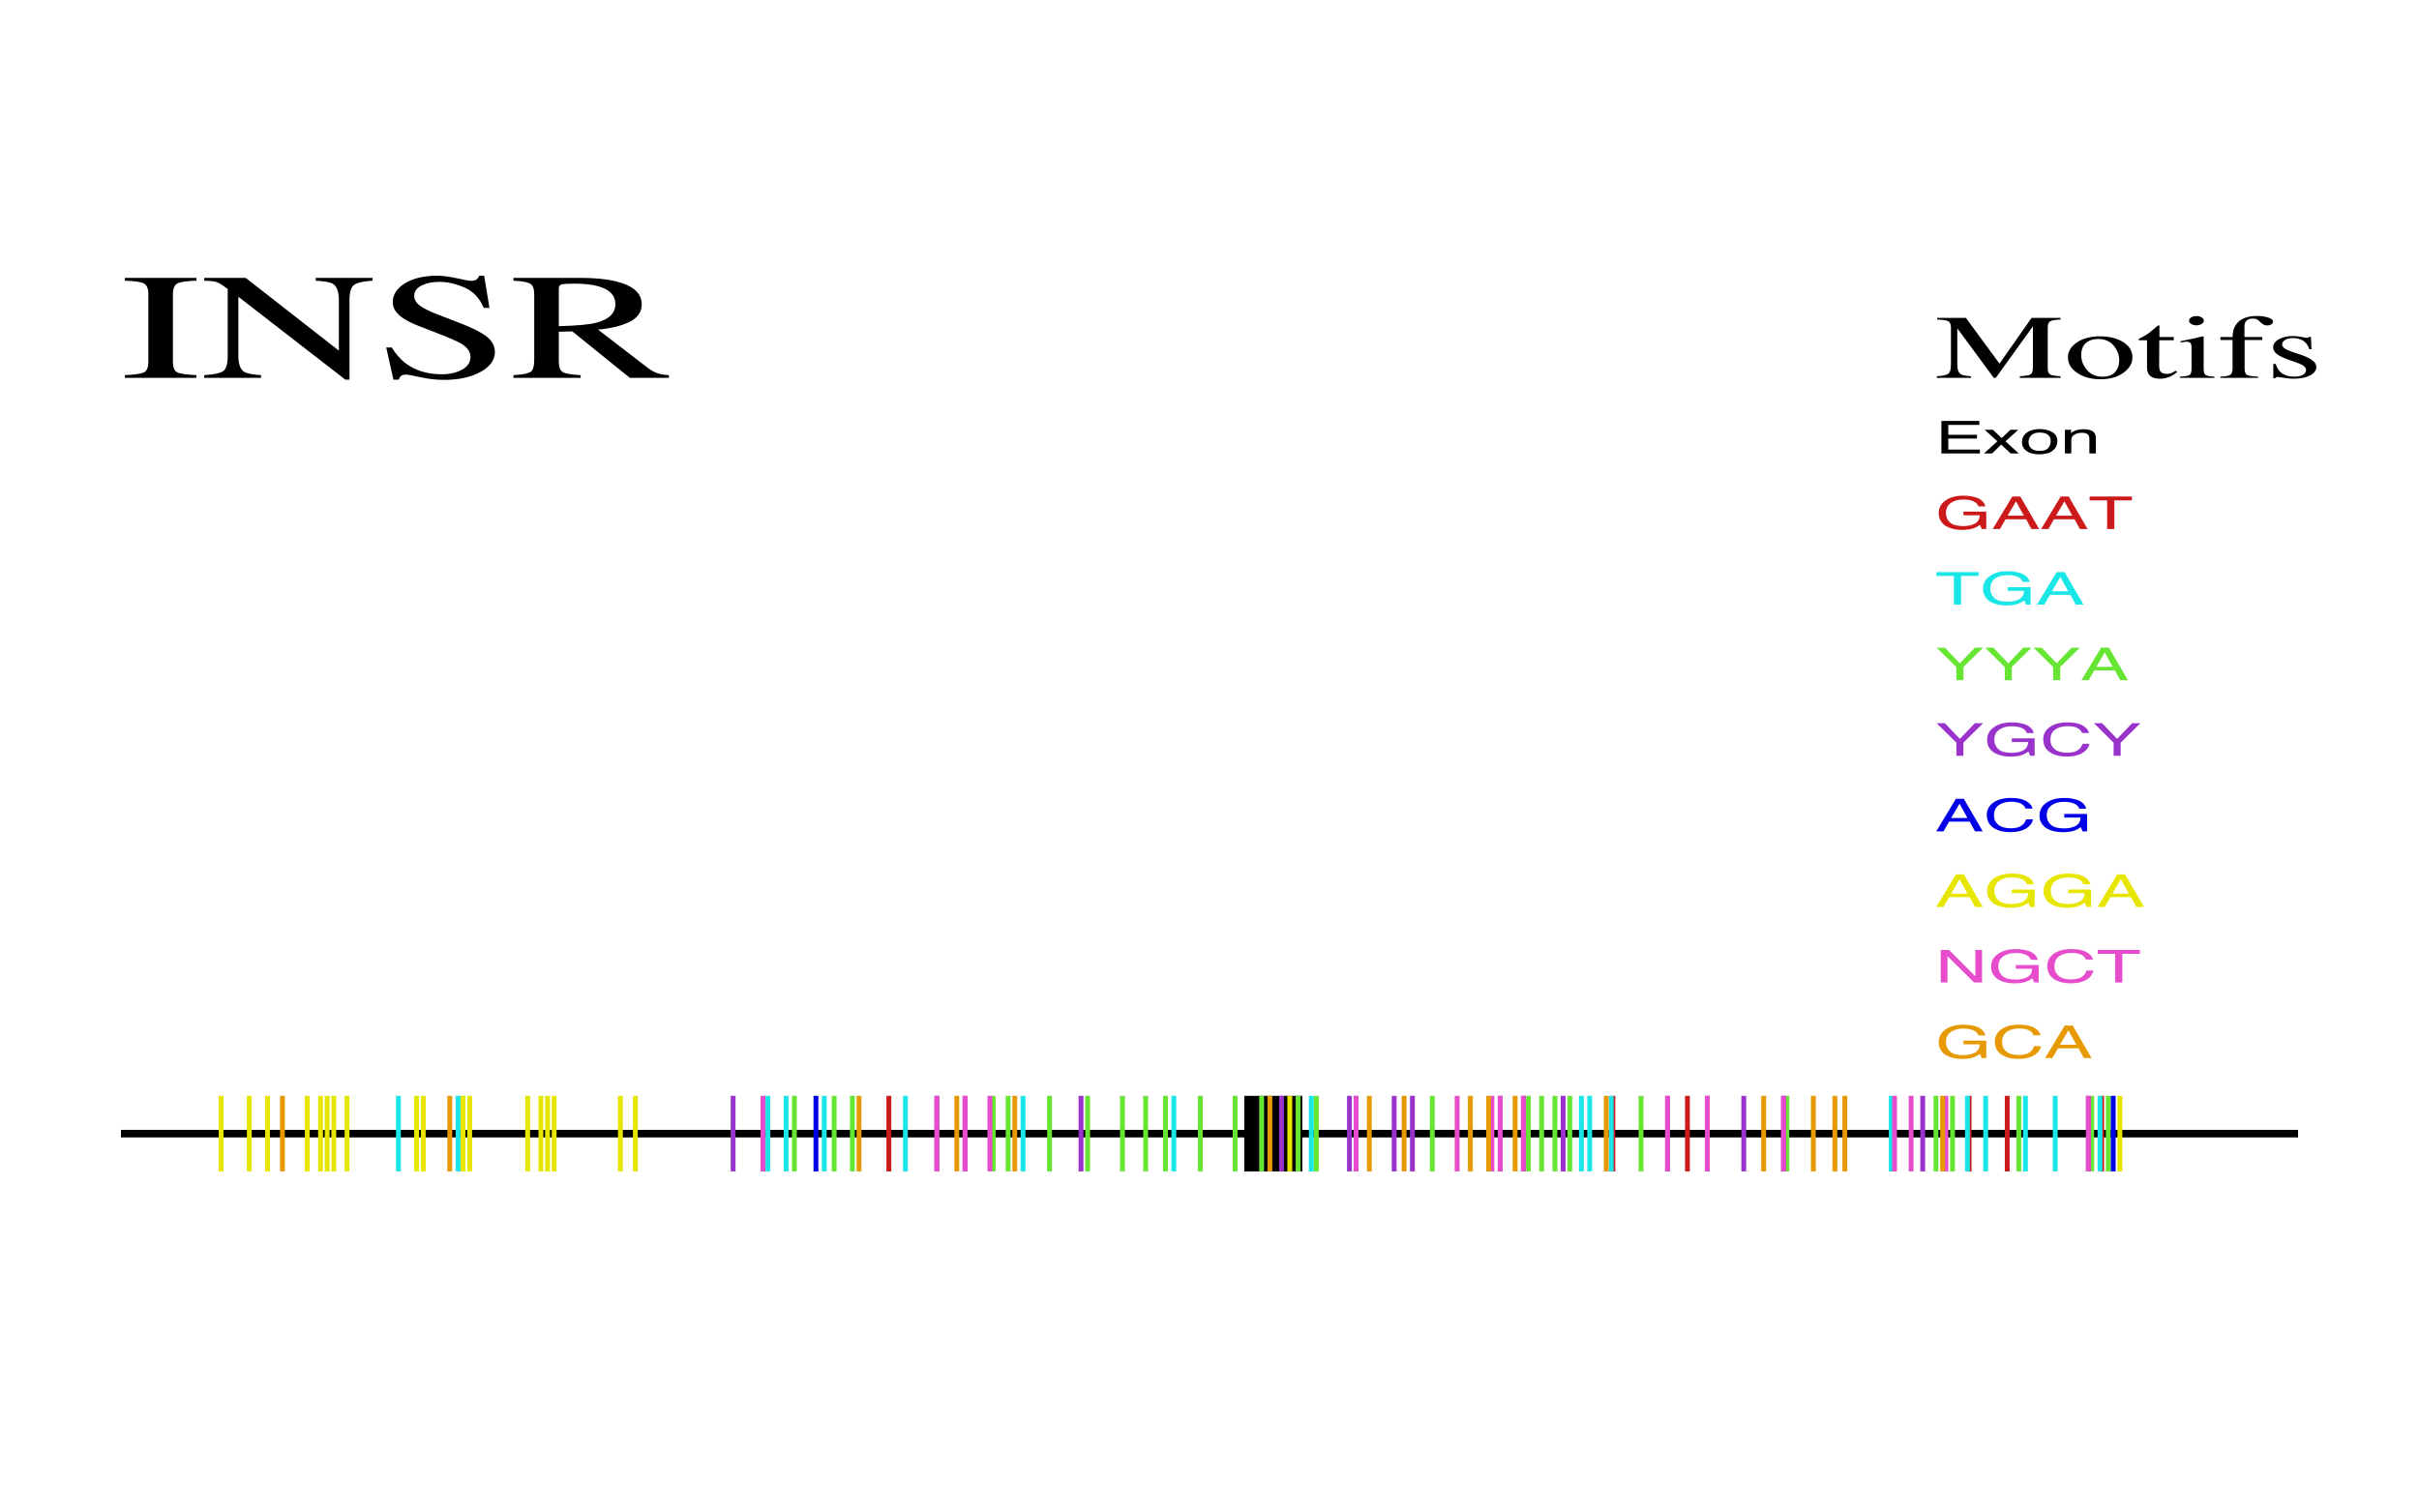 <?xml version="1.0" encoding="UTF-8"?>
<svg xmlns="http://www.w3.org/2000/svg" xmlns:xlink="http://www.w3.org/1999/xlink" width="800pt" height="500pt" viewBox="0 0 800 500" version="1.1">
<defs>
<g>
<symbol overflow="visible" id="glyph0-0">
<path style="stroke:none;" d=""/>
</symbol>
<symbol overflow="visible" id="glyph0-1">
<path style="stroke:none;" d="M 1.289 -0.902 C 4.543 -1.051 6.652 -1.355 7.617 -1.82 C 8.582 -2.281 9.062 -3.484 9.062 -5.422 L 9.062 -27.66 C 9.062 -29.5 8.582 -30.684 7.617 -31.215 C 6.652 -31.742 4.543 -32.055 1.289 -32.152 L 1.289 -33.082 L 24.961 -33.082 L 24.961 -32.152 C 21.707 -32.055 19.598 -31.742 18.633 -31.215 C 17.668 -30.684 17.188 -29.5 17.188 -27.66 L 17.188 -5.422 C 17.188 -3.484 17.668 -2.281 18.633 -1.82 C 19.598 -1.355 21.707 -1.051 24.961 -0.902 L 24.961 0 L 1.289 0 Z M 1.289 -0.902 "/>
</symbol>
<symbol overflow="visible" id="glyph0-2">
<path style="stroke:none;" d="M 0.898 -0.902 C 4.207 -1.113 6.328 -1.582 7.266 -2.309 C 8.203 -3.031 8.672 -4.711 8.672 -7.348 L 8.672 -29.395 L 7.578 -30.199 C 6.406 -31.062 5.41 -31.598 4.59 -31.801 C 3.77 -32.004 2.539 -32.121 0.898 -32.152 L 0.898 -33.082 L 14.609 -33.082 L 45.43 -9.008 L 45.43 -25.734 C 45.43 -28.484 44.777 -30.273 43.477 -31.102 C 42.617 -31.641 40.715 -31.992 37.773 -32.152 L 37.773 -33.082 L 56.562 -33.082 L 56.562 -32.152 C 53.516 -31.957 51.484 -31.492 50.469 -30.762 C 49.453 -30.031 48.945 -28.352 48.945 -25.734 L 48.945 0.586 L 47.578 0.586 L 12.188 -26.832 L 12.188 -7.348 C 12.188 -4.613 12.824 -2.832 14.102 -2 C 14.934 -1.465 16.797 -1.098 19.688 -0.902 L 19.688 0 L 0.898 0 Z M 0.898 -0.902 "/>
</symbol>
<symbol overflow="visible" id="glyph0-3">
<path style="stroke:none;" d="M 5.156 -10.059 C 6.512 -7.812 8.098 -6.023 9.922 -4.688 C 13.098 -2.359 17.043 -1.195 21.758 -1.195 C 24.309 -1.195 26.516 -1.699 28.379 -2.711 C 30.242 -3.719 31.172 -5.125 31.172 -6.934 C 31.172 -8.562 30.234 -9.977 28.359 -11.18 C 27.137 -11.945 24.559 -13.094 20.625 -14.625 L 13.789 -17.285 C 11.73 -18.098 10.09 -18.922 8.867 -19.75 C 6.602 -21.328 5.469 -23.07 5.469 -24.977 C 5.469 -27.5 6.809 -29.598 9.492 -31.273 C 12.176 -32.949 15.73 -33.789 20.156 -33.789 C 21.98 -33.789 24.172 -33.508 26.738 -32.945 C 29.305 -32.383 30.77 -32.105 31.133 -32.105 C 32.121 -32.105 32.805 -32.25 33.184 -32.543 C 33.562 -32.836 33.855 -33.25 34.062 -33.789 L 35.703 -33.789 L 37.461 -23.145 L 35.547 -23.145 C 34.246 -26.352 32.156 -28.59 29.277 -29.859 C 26.398 -31.129 23.555 -31.762 20.742 -31.762 C 18.555 -31.762 16.648 -31.359 15.02 -30.555 C 13.391 -29.75 12.578 -28.629 12.578 -27.195 C 12.578 -25.91 13.203 -24.812 14.453 -23.902 C 15.703 -22.973 17.645 -22.004 20.273 -20.996 L 27.305 -18.285 C 31.707 -16.594 34.805 -15.039 36.602 -13.625 C 38.371 -12.191 39.258 -10.5 39.258 -8.547 C 39.258 -5.926 37.676 -3.734 34.512 -1.977 C 31.348 -0.219 27.305 0.66 22.383 0.66 C 19.91 0.66 17.324 0.367 14.629 -0.219 C 11.934 -0.805 10.391 -1.098 10 -1.098 C 9.062 -1.098 8.43 -0.918 8.105 -0.562 C 7.781 -0.203 7.566 0.18 7.461 0.586 L 5.703 0.586 L 3.32 -10.059 Z M 5.156 -10.059 "/>
</symbol>
<symbol overflow="visible" id="glyph0-4">
<path style="stroke:none;" d="M 15.898 -17.113 C 21.652 -17.242 25.77 -17.617 28.242 -18.238 C 32.488 -19.328 34.609 -21.379 34.609 -24.391 C 34.609 -27.289 32.707 -29.266 28.906 -30.32 C 26.875 -30.891 24.18 -31.176 20.82 -31.176 C 18.555 -31.176 17.168 -31.074 16.66 -30.871 C 16.152 -30.668 15.898 -30.191 15.898 -29.445 Z M 0.898 -0.902 C 3.973 -1.082 5.887 -1.457 6.641 -2.027 C 7.395 -2.598 7.773 -3.922 7.773 -6.008 L 7.773 -27.66 C 7.773 -29.418 7.352 -30.57 6.504 -31.117 C 5.656 -31.66 3.789 -32.008 0.898 -32.152 L 0.898 -33.082 L 23.047 -33.082 C 27.656 -33.082 31.496 -32.715 34.57 -31.984 C 40.402 -30.602 43.32 -28.051 43.32 -24.34 C 43.32 -21.852 42.023 -19.938 39.434 -18.602 C 36.844 -17.27 33.32 -16.391 28.867 -15.969 L 45.352 -3.297 C 46.367 -2.516 47.383 -1.945 48.398 -1.586 C 49.414 -1.227 50.715 -1 52.305 -0.902 L 52.305 0 L 39.414 0 L 20.352 -15.383 L 15.898 -15.258 L 15.898 -5.422 C 15.898 -3.566 16.348 -2.387 17.246 -1.891 C 18.145 -1.395 20.105 -1.066 23.125 -0.902 L 23.125 0 L 0.898 0 Z M 0.898 -0.902 "/>
</symbol>
<symbol overflow="visible" id="glyph1-0">
<path style="stroke:none;" d=""/>
</symbol>
<symbol overflow="visible" id="glyph1-1">
<path style="stroke:none;" d="M 0.539 -0.543 C 2.523 -0.668 3.797 -0.949 4.359 -1.383 C 4.922 -1.82 5.203 -2.828 5.203 -4.41 L 5.203 -16.598 C 5.203 -17.68 4.93 -18.387 4.383 -18.715 C 3.836 -19.039 2.594 -19.234 0.656 -19.293 L 0.656 -19.848 L 10.148 -19.848 L 21.258 -4.719 L 31.875 -19.848 L 41.438 -19.848 L 41.438 -19.293 C 39.656 -19.215 38.508 -19.012 37.992 -18.684 C 37.477 -18.355 37.219 -17.66 37.219 -16.598 L 37.219 -3.25 C 37.219 -2.156 37.477 -1.457 37.992 -1.148 C 38.508 -0.844 39.656 -0.641 41.438 -0.543 L 41.438 0 L 27.984 0 L 27.984 -0.543 C 29.922 -0.641 31.129 -0.855 31.605 -1.195 C 32.082 -1.531 32.32 -2.336 32.32 -3.602 L 32.32 -17.078 L 20.039 0 L 19.383 0 L 7.312 -16.375 L 7.312 -4.41 C 7.312 -2.77 7.695 -1.699 8.461 -1.203 C 8.961 -0.879 10.078 -0.66 11.812 -0.543 L 11.812 0 L 0.539 0 Z M 0.539 -0.543 "/>
</symbol>
<symbol overflow="visible" id="glyph1-2">
<path style="stroke:none;" d="M 1.219 -6.797 C 1.219 -8.742 2.207 -10.383 4.184 -11.727 C 6.16 -13.07 8.703 -13.742 11.812 -13.742 C 14.906 -13.742 17.469 -13.105 19.5 -11.836 C 21.531 -10.566 22.547 -8.875 22.547 -6.766 C 22.547 -4.824 21.562 -3.133 19.594 -1.699 C 17.625 -0.266 15.078 0.453 11.953 0.453 C 8.953 0.453 6.414 -0.234 4.336 -1.609 C 2.258 -2.988 1.219 -4.719 1.219 -6.797 Z M 11.156 -12.859 C 9.922 -12.859 8.852 -12.609 7.945 -12.102 C 6.383 -11.211 5.602 -9.68 5.602 -7.5 C 5.602 -5.762 6.23 -4.141 7.488 -2.637 C 8.746 -1.133 10.492 -0.383 12.727 -0.383 C 14.477 -0.383 15.824 -0.883 16.77 -1.891 C 17.715 -2.895 18.188 -4.215 18.188 -5.844 C 18.188 -7.535 17.586 -9.125 16.383 -10.621 C 15.18 -12.113 13.438 -12.859 11.156 -12.859 Z M 11.156 -12.859 "/>
</symbol>
<symbol overflow="visible" id="glyph1-3">
<path style="stroke:none;" d="M 12.211 -13.508 L 12.211 -12.453 L 7.43 -12.453 L 7.383 -4.016 C 7.383 -3.273 7.484 -2.711 7.688 -2.328 C 8.062 -1.656 8.797 -1.32 9.891 -1.32 C 10.453 -1.32 10.941 -1.402 11.355 -1.566 C 11.77 -1.734 12.242 -1.996 12.773 -2.359 L 13.383 -2.035 L 12.867 -1.598 C 12.055 -0.914 11.195 -0.43 10.289 -0.148 C 9.383 0.137 8.508 0.277 7.664 0.277 C 5.82 0.277 4.57 -0.234 3.914 -1.258 C 3.555 -1.816 3.375 -2.586 3.375 -3.574 L 3.375 -12.453 L 0.82 -12.453 C 0.742 -12.48 0.684 -12.508 0.645 -12.539 C 0.605 -12.57 0.586 -12.609 0.586 -12.656 C 0.586 -12.754 0.621 -12.828 0.691 -12.883 C 0.762 -12.938 0.984 -13.062 1.359 -13.258 C 2.438 -13.812 3.215 -14.266 3.691 -14.613 C 4.168 -14.961 5.289 -15.875 7.055 -17.359 C 7.258 -17.359 7.379 -17.348 7.418 -17.328 C 7.457 -17.309 7.477 -17.234 7.477 -17.109 L 7.477 -13.508 Z M 12.211 -13.508 "/>
</symbol>
<symbol overflow="visible" id="glyph1-4">
<path style="stroke:none;" d="M 3.938 -18.91 C 3.938 -19.332 4.172 -19.691 4.641 -19.996 C 5.109 -20.297 5.688 -20.449 6.375 -20.449 C 7.047 -20.449 7.621 -20.301 8.098 -20.004 C 8.574 -19.703 8.812 -19.34 8.812 -18.91 C 8.812 -18.492 8.574 -18.133 8.098 -17.836 C 7.621 -17.539 7.047 -17.387 6.375 -17.387 C 5.688 -17.387 5.109 -17.535 4.641 -17.836 C 4.172 -18.133 3.938 -18.492 3.938 -18.91 Z M 0.938 -0.41 C 2.609 -0.508 3.664 -0.688 4.102 -0.945 C 4.539 -1.203 4.758 -1.906 4.758 -3.047 L 4.758 -10.035 C 4.758 -10.668 4.688 -11.109 4.547 -11.352 C 4.312 -11.754 3.82 -11.953 3.07 -11.953 C 2.898 -11.953 2.73 -11.945 2.566 -11.922 C 2.402 -11.902 1.93 -11.828 1.148 -11.688 L 1.148 -12.145 L 2.156 -12.348 C 4.891 -12.906 6.797 -13.324 7.875 -13.609 C 8.312 -13.727 8.594 -13.785 8.719 -13.785 C 8.75 -13.715 8.766 -13.641 8.766 -13.562 L 8.766 -3.047 C 8.766 -1.934 8.98 -1.234 9.41 -0.953 C 9.84 -0.668 10.812 -0.488 12.328 -0.41 L 12.328 0 L 0.938 0 Z M 0.938 -0.41 "/>
</symbol>
<symbol overflow="visible" id="glyph1-5">
<path style="stroke:none;" d="M 0.938 -0.41 C 2.594 -0.461 3.684 -0.652 4.207 -0.988 C 4.73 -1.324 4.992 -2.035 4.992 -3.121 L 4.992 -12.523 L 0.984 -12.523 L 0.984 -13.508 L 4.992 -13.508 C 4.992 -15.051 5.328 -16.352 6 -17.418 C 7.281 -19.457 9.633 -20.477 13.055 -20.477 C 14.43 -20.477 15.66 -20.309 16.746 -19.965 C 17.832 -19.625 18.375 -19.164 18.375 -18.59 C 18.375 -18.266 18.188 -17.977 17.812 -17.727 C 17.438 -17.473 16.984 -17.344 16.453 -17.344 C 16 -17.344 15.609 -17.43 15.281 -17.602 C 14.953 -17.773 14.562 -18.07 14.109 -18.5 L 13.711 -18.883 C 13.492 -19.086 13.234 -19.262 12.938 -19.402 C 12.641 -19.543 12.227 -19.613 11.695 -19.613 C 10.508 -19.613 9.703 -19.25 9.281 -18.516 C 9.047 -18.125 8.93 -17.613 8.93 -16.977 L 8.93 -13.508 L 14.812 -13.508 L 14.812 -12.523 L 8.977 -12.523 L 8.977 -3.121 C 8.977 -2.016 9.215 -1.312 9.691 -1.004 C 10.168 -0.695 11.414 -0.5 13.43 -0.41 L 13.43 0 L 0.938 0 Z M 0.938 -0.41 "/>
</symbol>
<symbol overflow="visible" id="glyph1-6">
<path style="stroke:none;" d="M 2.484 -4.613 L 3.258 -4.613 C 3.617 -3.5 4.102 -2.648 4.711 -2.051 C 5.805 -0.957 7.406 -0.41 9.516 -0.41 C 10.688 -0.41 11.613 -0.613 12.293 -1.02 C 12.973 -1.422 13.312 -1.949 13.312 -2.594 C 13.312 -3.004 13.117 -3.398 12.727 -3.781 C 12.336 -4.16 11.648 -4.531 10.664 -4.891 L 8.039 -5.828 C 6.117 -6.473 4.703 -7.125 3.797 -7.777 C 2.891 -8.434 2.438 -9.203 2.438 -10.094 C 2.438 -11.188 3.062 -12.086 4.312 -12.789 C 5.562 -13.492 7.133 -13.844 9.023 -13.844 C 9.852 -13.844 10.762 -13.746 11.754 -13.551 C 12.746 -13.355 13.305 -13.258 13.43 -13.258 C 13.711 -13.258 13.914 -13.281 14.039 -13.328 C 14.164 -13.379 14.273 -13.457 14.367 -13.562 L 14.93 -13.562 L 15.094 -9.477 L 14.367 -9.477 C 14.055 -10.426 13.633 -11.164 13.102 -11.688 C 12.133 -12.664 10.734 -13.156 8.906 -13.156 C 7.812 -13.156 6.953 -12.945 6.328 -12.523 C 5.703 -12.105 5.391 -11.609 5.391 -11.047 C 5.391 -10.148 6.469 -9.344 8.625 -8.641 L 11.719 -7.602 C 15.047 -6.469 16.711 -5.152 16.711 -3.648 C 16.711 -2.496 16.02 -1.555 14.637 -0.82 C 13.254 -0.086 11.445 0.277 9.211 0.277 C 8.273 0.277 7.211 0.18 6.023 -0.016 C 4.836 -0.211 4.133 -0.309 3.914 -0.309 C 3.727 -0.309 3.562 -0.266 3.422 -0.184 C 3.281 -0.102 3.172 0 3.094 0.117 L 2.484 0.117 Z M 2.484 -4.613 "/>
</symbol>
<symbol overflow="visible" id="glyph2-0">
<path style="stroke:none;" d=""/>
</symbol>
<symbol overflow="visible" id="glyph2-1">
<path style="stroke:none;" d="M 2.051 -10.758 L 14.602 -10.758 L 14.602 -9.441 L 4.324 -9.441 L 4.324 -6.176 L 13.828 -6.176 L 13.828 -4.93 L 4.324 -4.93 L 4.324 -1.281 L 14.777 -1.281 L 14.777 0 L 2.051 0 Z M 2.051 -10.758 "/>
</symbol>
<symbol overflow="visible" id="glyph2-2">
<path style="stroke:none;" d="M 0.352 -7.844 L 3.082 -7.844 L 5.965 -5.082 L 8.883 -7.844 L 11.449 -7.809 L 7.219 -4.02 L 11.637 0 L 8.941 0 L 5.824 -2.945 L 2.801 0 L 0.129 0 L 4.547 -4.02 Z M 0.352 -7.844 "/>
</symbol>
<symbol overflow="visible" id="glyph2-3">
<path style="stroke:none;" d="M 6.527 -0.852 C 7.926 -0.852 8.883 -1.18 9.406 -1.844 C 9.926 -2.504 10.184 -3.238 10.184 -4.051 C 10.184 -4.781 9.996 -5.379 9.621 -5.836 C 9.027 -6.559 8.004 -6.922 6.551 -6.922 C 5.262 -6.922 4.324 -6.613 3.738 -6 C 3.152 -5.383 2.859 -4.641 2.859 -3.773 C 2.859 -2.938 3.152 -2.242 3.738 -1.684 C 4.324 -1.129 5.254 -0.852 6.527 -0.852 Z M 6.609 -8.07 C 8.227 -8.07 9.594 -7.734 10.711 -7.062 C 11.828 -6.387 12.387 -5.395 12.387 -4.086 C 12.387 -2.82 11.895 -1.777 10.91 -0.953 C 9.926 -0.129 8.398 0.285 6.328 0.285 C 4.602 0.285 3.23 -0.078 2.215 -0.809 C 1.199 -1.539 0.691 -2.52 0.691 -3.75 C 0.691 -5.07 1.227 -6.117 2.297 -6.898 C 3.367 -7.68 4.805 -8.07 6.609 -8.07 Z M 6.609 -8.07 "/>
</symbol>
<symbol overflow="visible" id="glyph2-4">
<path style="stroke:none;" d="M 1.547 -7.844 L 3.551 -7.844 L 3.551 -6.73 C 4.145 -7.191 4.773 -7.52 5.438 -7.719 C 6.102 -7.918 6.84 -8.02 7.652 -8.02 C 9.434 -8.02 10.637 -7.633 11.262 -6.855 C 11.605 -6.43 11.777 -5.824 11.777 -5.031 L 11.777 0 L 9.633 0 L 9.633 -4.945 C 9.633 -5.422 9.52 -5.809 9.293 -6.102 C 8.918 -6.59 8.238 -6.832 7.254 -6.832 C 6.754 -6.832 6.344 -6.801 6.023 -6.738 C 5.445 -6.633 4.938 -6.414 4.5 -6.094 C 4.148 -5.836 3.922 -5.566 3.812 -5.293 C 3.707 -5.016 3.656 -4.621 3.656 -4.109 L 3.656 0 L 1.547 0 Z M 1.547 -7.844 "/>
</symbol>
<symbol overflow="visible" id="glyph2-5">
<path style="stroke:none;" d="M 9.27 -11.039 C 10.887 -11.039 12.285 -10.844 13.465 -10.453 C 15.176 -9.891 16.223 -8.906 16.605 -7.5 L 14.297 -7.5 C 14.016 -8.285 13.434 -8.859 12.551 -9.219 C 11.668 -9.578 10.555 -9.758 9.211 -9.758 C 7.617 -9.758 6.273 -9.383 5.188 -8.637 C 4.098 -7.891 3.551 -6.773 3.551 -5.297 C 3.551 -4.016 4 -2.977 4.898 -2.172 C 5.797 -1.367 7.262 -0.969 9.293 -0.969 C 10.848 -0.969 12.133 -1.25 13.156 -1.812 C 14.176 -2.375 14.695 -3.289 14.719 -4.547 L 9.328 -4.547 L 9.328 -5.758 L 16.887 -5.758 L 16.887 0 L 15.387 0 L 14.824 -1.383 C 14.035 -0.844 13.336 -0.465 12.727 -0.258 C 11.703 0.105 10.402 0.285 8.824 0.285 C 6.785 0.285 5.031 -0.125 3.562 -0.953 C 1.961 -1.988 1.16 -3.406 1.16 -5.215 C 1.16 -7.016 1.941 -8.449 3.504 -9.516 C 4.988 -10.531 6.91 -11.039 9.27 -11.039 Z M 9.27 -11.039 "/>
</symbol>
<symbol overflow="visible" id="glyph2-6">
<path style="stroke:none;" d="M 10.664 -4.41 L 8.051 -9.164 L 5.273 -4.41 Z M 6.832 -10.758 L 9.469 -10.758 L 15.715 0 L 13.16 0 L 11.414 -3.223 L 4.605 -3.223 L 2.742 0 L 0.352 0 Z M 6.832 -10.758 "/>
</symbol>
<symbol overflow="visible" id="glyph2-7">
<path style="stroke:none;" d="M 14.355 -10.758 L 14.355 -9.477 L 8.555 -9.477 L 8.555 0 L 6.188 0 L 6.188 -9.477 L 0.387 -9.477 L 0.387 -10.758 Z M 14.355 -10.758 "/>
</symbol>
<symbol overflow="visible" id="glyph2-8">
<path style="stroke:none;" d="M 0.492 -10.758 L 3.211 -10.758 L 8.156 -5.59 L 13.102 -10.758 L 15.832 -10.758 L 9.328 -4.336 L 9.328 0 L 6.996 0 L 6.996 -4.336 Z M 0.492 -10.758 "/>
</symbol>
<symbol overflow="visible" id="glyph2-9">
<path style="stroke:none;" d="M 9.082 -11.051 C 11.262 -11.051 12.953 -10.695 14.156 -9.977 C 15.359 -9.258 16.027 -8.441 16.16 -7.531 L 13.887 -7.531 C 13.629 -8.223 13.117 -8.773 12.344 -9.176 C 11.574 -9.582 10.496 -9.785 9.105 -9.785 C 7.41 -9.785 6.039 -9.414 5 -8.668 C 3.957 -7.922 3.434 -6.781 3.434 -5.242 C 3.434 -3.984 3.906 -2.961 4.844 -2.18 C 5.785 -1.395 7.191 -1.004 9.059 -1.004 C 10.777 -1.004 12.086 -1.414 12.984 -2.242 C 13.461 -2.676 13.816 -3.246 14.051 -3.953 L 16.324 -3.953 C 16.121 -2.82 15.449 -1.871 14.309 -1.105 C 12.941 -0.184 11.098 0.277 8.777 0.277 C 6.777 0.277 5.098 -0.102 3.738 -0.855 C 1.949 -1.859 1.055 -3.402 1.055 -5.492 C 1.055 -7.078 1.727 -8.383 3.07 -9.398 C 4.523 -10.5 6.527 -11.051 9.082 -11.051 Z M 9.082 -11.051 "/>
</symbol>
<symbol overflow="visible" id="glyph2-10">
<path style="stroke:none;" d="M 1.828 -10.758 L 4.582 -10.758 L 13.277 -2.043 L 13.277 -10.758 L 15.492 -10.758 L 15.492 0 L 12.879 0 L 4.055 -8.707 L 4.055 0 L 1.828 0 Z M 1.828 -10.758 "/>
</symbol>
</g>
</defs>
<g id="surface1">
<g style="fill:rgb(0%,0%,0%);fill-opacity:1;">
  <use xlink:href="#glyph0-1" x="40" y="125"/>
  <use xlink:href="#glyph0-2" x="66.641" y="125"/>
  <use xlink:href="#glyph0-3" x="124.414" y="125"/>
  <use xlink:href="#glyph0-4" x="168.906" y="125"/>
</g>
<g style="fill:rgb(0%,0%,0%);fill-opacity:1;">
  <use xlink:href="#glyph1-1" x="640" y="125"/>
  <use xlink:href="#glyph1-2" x="682.68" y="125"/>
  <use xlink:href="#glyph1-3" x="706.68" y="125"/>
  <use xlink:href="#glyph1-4" x="720.016" y="125"/>
  <use xlink:href="#glyph1-5" x="733.352" y="125"/>
  <use xlink:href="#glyph1-6" x="749.336" y="125"/>
</g>
<g style="fill:rgb(0%,0%,0%);fill-opacity:1;">
  <use xlink:href="#glyph2-1" x="640" y="150"/>
  <use xlink:href="#glyph2-2" x="656.008" y="150"/>
  <use xlink:href="#glyph2-3" x="668.008" y="150"/>
  <use xlink:href="#glyph2-4" x="681.355" y="150"/>
</g>
<path style="fill:none;stroke-width:0.005;stroke-linecap:butt;stroke-linejoin:miter;stroke:rgb(0%,0%,0%);stroke-opacity:1;stroke-miterlimit:10;" d="M 0.05 0.75 L 0.95 0.75 " transform="matrix(800,0,0,500,0,0)"/>
<path style=" stroke:none;fill-rule:nonzero;fill:rgb(0%,0%,0%);fill-opacity:1;" d="M 411.508 362.5 L 430.688 362.5 L 430.688 387.5 L 411.508 387.5 Z M 411.508 362.5 "/>
<g style="fill:rgb(80%,10%,10%);fill-opacity:1;">
  <use xlink:href="#glyph2-5" x="640" y="175"/>
  <use xlink:href="#glyph2-6" x="658.668" y="175"/>
  <use xlink:href="#glyph2-6" x="674.676" y="175"/>
  <use xlink:href="#glyph2-7" x="690.684" y="175"/>
</g>
<path style=" stroke:none;fill-rule:nonzero;fill:rgb(80%,10%,10%);fill-opacity:1;" d="M 293.152 362.5 L 294.754 362.5 L 294.754 387.5 L 293.152 387.5 Z M 293.152 362.5 "/>
<path style=" stroke:none;fill-rule:nonzero;fill:rgb(80%,10%,10%);fill-opacity:1;" d="M 532.602 362.5 L 534.203 362.5 L 534.203 387.5 L 532.602 387.5 Z M 532.602 362.5 "/>
<path style=" stroke:none;fill-rule:nonzero;fill:rgb(80%,10%,10%);fill-opacity:1;" d="M 557.262 362.5 L 558.863 362.5 L 558.863 387.5 L 557.262 387.5 Z M 557.262 362.5 "/>
<path style=" stroke:none;fill-rule:nonzero;fill:rgb(80%,10%,10%);fill-opacity:1;" d="M 650.41 362.5 L 652.012 362.5 L 652.012 387.5 L 650.41 387.5 Z M 650.41 362.5 "/>
<path style=" stroke:none;fill-rule:nonzero;fill:rgb(80%,10%,10%);fill-opacity:1;" d="M 663.016 362.5 L 664.617 362.5 L 664.617 387.5 L 663.016 387.5 Z M 663.016 362.5 "/>
<path style=" stroke:none;fill-rule:nonzero;fill:rgb(80%,10%,10%);fill-opacity:1;" d="M 694.246 362.5 L 695.848 362.5 L 695.848 387.5 L 694.246 387.5 Z M 694.246 362.5 "/>
<g style="fill:rgb(10%,90%,90%);fill-opacity:1;">
  <use xlink:href="#glyph2-7" x="640" y="200"/>
  <use xlink:href="#glyph2-5" x="654.66" y="200"/>
  <use xlink:href="#glyph2-6" x="673.328" y="200"/>
</g>
<path style=" stroke:none;fill-rule:nonzero;fill:rgb(10%,90%,90%);fill-opacity:1;" d="M 130.957 362.5 L 132.559 362.5 L 132.559 387.5 L 130.957 387.5 Z M 130.957 362.5 "/>
<path style=" stroke:none;fill-rule:nonzero;fill:rgb(10%,90%,90%);fill-opacity:1;" d="M 150.684 362.5 L 152.285 362.5 L 152.285 387.5 L 150.684 387.5 Z M 150.684 362.5 "/>
<path style=" stroke:none;fill-rule:nonzero;fill:rgb(10%,90%,90%);fill-opacity:1;" d="M 253.152 362.5 L 254.754 362.5 L 254.754 387.5 L 253.152 387.5 Z M 253.152 362.5 "/>
<path style=" stroke:none;fill-rule:nonzero;fill:rgb(10%,90%,90%);fill-opacity:1;" d="M 259.18 362.5 L 260.781 362.5 L 260.781 387.5 L 259.18 387.5 Z M 259.18 362.5 "/>
<path style=" stroke:none;fill-rule:nonzero;fill:rgb(10%,90%,90%);fill-opacity:1;" d="M 271.781 362.5 L 273.383 362.5 L 273.383 387.5 L 271.781 387.5 Z M 271.781 362.5 "/>
<path style=" stroke:none;fill-rule:nonzero;fill:rgb(10%,90%,90%);fill-opacity:1;" d="M 298.629 362.5 L 300.23 362.5 L 300.23 387.5 L 298.629 387.5 Z M 298.629 362.5 "/>
<path style=" stroke:none;fill-rule:nonzero;fill:rgb(10%,90%,90%);fill-opacity:1;" d="M 337.535 362.5 L 339.137 362.5 L 339.137 387.5 L 337.535 387.5 Z M 337.535 362.5 "/>
<path style=" stroke:none;fill-rule:nonzero;fill:rgb(10%,90%,90%);fill-opacity:1;" d="M 387.398 362.5 L 389 362.5 L 389 387.5 L 387.398 387.5 Z M 387.398 362.5 "/>
<path style=" stroke:none;fill-rule:nonzero;fill:rgb(10%,90%,90%);fill-opacity:1;" d="M 432.875 362.5 L 434.477 362.5 L 434.477 387.5 L 432.875 387.5 Z M 432.875 362.5 "/>
<path style=" stroke:none;fill-rule:nonzero;fill:rgb(10%,90%,90%);fill-opacity:1;" d="M 522.191 362.5 L 523.793 362.5 L 523.793 387.5 L 522.191 387.5 Z M 522.191 362.5 "/>
<path style=" stroke:none;fill-rule:nonzero;fill:rgb(10%,90%,90%);fill-opacity:1;" d="M 524.93 362.5 L 526.531 362.5 L 526.531 387.5 L 524.93 387.5 Z M 524.93 362.5 "/>
<path style=" stroke:none;fill-rule:nonzero;fill:rgb(10%,90%,90%);fill-opacity:1;" d="M 532.055 362.5 L 533.656 362.5 L 533.656 387.5 L 532.055 387.5 Z M 532.055 362.5 "/>
<path style=" stroke:none;fill-rule:nonzero;fill:rgb(10%,90%,90%);fill-opacity:1;" d="M 624.656 362.5 L 626.258 362.5 L 626.258 387.5 L 624.656 387.5 Z M 624.656 362.5 "/>
<path style=" stroke:none;fill-rule:nonzero;fill:rgb(10%,90%,90%);fill-opacity:1;" d="M 649.863 362.5 L 651.465 362.5 L 651.465 387.5 L 649.863 387.5 Z M 649.863 362.5 "/>
<path style=" stroke:none;fill-rule:nonzero;fill:rgb(10%,90%,90%);fill-opacity:1;" d="M 655.891 362.5 L 657.492 362.5 L 657.492 387.5 L 655.891 387.5 Z M 655.891 362.5 "/>
<path style=" stroke:none;fill-rule:nonzero;fill:rgb(10%,90%,90%);fill-opacity:1;" d="M 669.043 362.5 L 670.645 362.5 L 670.645 387.5 L 669.043 387.5 Z M 669.043 362.5 "/>
<path style=" stroke:none;fill-rule:nonzero;fill:rgb(10%,90%,90%);fill-opacity:1;" d="M 678.902 362.5 L 680.504 362.5 L 680.504 387.5 L 678.902 387.5 Z M 678.902 362.5 "/>
<path style=" stroke:none;fill-rule:nonzero;fill:rgb(10%,90%,90%);fill-opacity:1;" d="M 693.699 362.5 L 695.301 362.5 L 695.301 387.5 L 693.699 387.5 Z M 693.699 362.5 "/>
<g style="fill:rgb(40%,90%,20%);fill-opacity:1;">
  <use xlink:href="#glyph2-8" x="640" y="225"/>
  <use xlink:href="#glyph2-8" x="656.008" y="225"/>
  <use xlink:href="#glyph2-8" x="672.016" y="225"/>
  <use xlink:href="#glyph2-6" x="688.023" y="225"/>
</g>
<path style=" stroke:none;fill-rule:nonzero;fill:rgb(40%,90%,20%);fill-opacity:1;" d="M 261.918 362.5 L 263.52 362.5 L 263.52 387.5 L 261.918 387.5 Z M 261.918 362.5 "/>
<path style=" stroke:none;fill-rule:nonzero;fill:rgb(40%,90%,20%);fill-opacity:1;" d="M 275.07 362.5 L 276.672 362.5 L 276.672 387.5 L 275.07 387.5 Z M 275.07 362.5 "/>
<path style=" stroke:none;fill-rule:nonzero;fill:rgb(40%,90%,20%);fill-opacity:1;" d="M 281.098 362.5 L 282.699 362.5 L 282.699 387.5 L 281.098 387.5 Z M 281.098 362.5 "/>
<path style=" stroke:none;fill-rule:nonzero;fill:rgb(40%,90%,20%);fill-opacity:1;" d="M 327.672 362.5 L 329.273 362.5 L 329.273 387.5 L 327.672 387.5 Z M 327.672 362.5 "/>
<path style=" stroke:none;fill-rule:nonzero;fill:rgb(40%,90%,20%);fill-opacity:1;" d="M 332.602 362.5 L 334.203 362.5 L 334.203 387.5 L 332.602 387.5 Z M 332.602 362.5 "/>
<path style=" stroke:none;fill-rule:nonzero;fill:rgb(40%,90%,20%);fill-opacity:1;" d="M 346.301 362.5 L 347.902 362.5 L 347.902 387.5 L 346.301 387.5 Z M 346.301 362.5 "/>
<path style=" stroke:none;fill-rule:nonzero;fill:rgb(40%,90%,20%);fill-opacity:1;" d="M 358.902 362.5 L 360.504 362.5 L 360.504 387.5 L 358.902 387.5 Z M 358.902 362.5 "/>
<path style=" stroke:none;fill-rule:nonzero;fill:rgb(40%,90%,20%);fill-opacity:1;" d="M 370.41 362.5 L 372.012 362.5 L 372.012 387.5 L 370.41 387.5 Z M 370.41 362.5 "/>
<path style=" stroke:none;fill-rule:nonzero;fill:rgb(40%,90%,20%);fill-opacity:1;" d="M 378.082 362.5 L 379.684 362.5 L 379.684 387.5 L 378.082 387.5 Z M 378.082 362.5 "/>
<path style=" stroke:none;fill-rule:nonzero;fill:rgb(40%,90%,20%);fill-opacity:1;" d="M 384.656 362.5 L 386.258 362.5 L 386.258 387.5 L 384.656 387.5 Z M 384.656 362.5 "/>
<path style=" stroke:none;fill-rule:nonzero;fill:rgb(40%,90%,20%);fill-opacity:1;" d="M 396.164 362.5 L 397.766 362.5 L 397.766 387.5 L 396.164 387.5 Z M 396.164 362.5 "/>
<path style=" stroke:none;fill-rule:nonzero;fill:rgb(40%,90%,20%);fill-opacity:1;" d="M 407.672 362.5 L 409.273 362.5 L 409.273 387.5 L 407.672 387.5 Z M 407.672 362.5 "/>
<path style=" stroke:none;fill-rule:nonzero;fill:rgb(40%,90%,20%);fill-opacity:1;" d="M 416.438 362.5 L 418.039 362.5 L 418.039 387.5 L 416.438 387.5 Z M 416.438 362.5 "/>
<path style=" stroke:none;fill-rule:nonzero;fill:rgb(40%,90%,20%);fill-opacity:1;" d="M 428.492 362.5 L 430.094 362.5 L 430.094 387.5 L 428.492 387.5 Z M 428.492 362.5 "/>
<path style=" stroke:none;fill-rule:nonzero;fill:rgb(40%,90%,20%);fill-opacity:1;" d="M 434.52 362.5 L 436.121 362.5 L 436.121 387.5 L 434.52 387.5 Z M 434.52 362.5 "/>
<path style=" stroke:none;fill-rule:nonzero;fill:rgb(40%,90%,20%);fill-opacity:1;" d="M 472.875 362.5 L 474.477 362.5 L 474.477 387.5 L 472.875 387.5 Z M 472.875 362.5 "/>
<path style=" stroke:none;fill-rule:nonzero;fill:rgb(40%,90%,20%);fill-opacity:1;" d="M 504.656 362.5 L 506.258 362.5 L 506.258 387.5 L 504.656 387.5 Z M 504.656 362.5 "/>
<path style=" stroke:none;fill-rule:nonzero;fill:rgb(40%,90%,20%);fill-opacity:1;" d="M 509.043 362.5 L 510.645 362.5 L 510.645 387.5 L 509.043 387.5 Z M 509.043 362.5 "/>
<path style=" stroke:none;fill-rule:nonzero;fill:rgb(40%,90%,20%);fill-opacity:1;" d="M 513.426 362.5 L 515.027 362.5 L 515.027 387.5 L 513.426 387.5 Z M 513.426 362.5 "/>
<path style=" stroke:none;fill-rule:nonzero;fill:rgb(40%,90%,20%);fill-opacity:1;" d="M 518.355 362.5 L 519.957 362.5 L 519.957 387.5 L 518.355 387.5 Z M 518.355 362.5 "/>
<path style=" stroke:none;fill-rule:nonzero;fill:rgb(40%,90%,20%);fill-opacity:1;" d="M 541.918 362.5 L 543.52 362.5 L 543.52 387.5 L 541.918 387.5 Z M 541.918 362.5 "/>
<path style=" stroke:none;fill-rule:nonzero;fill:rgb(40%,90%,20%);fill-opacity:1;" d="M 590.137 362.5 L 591.738 362.5 L 591.738 387.5 L 590.137 387.5 Z M 590.137 362.5 "/>
<path style=" stroke:none;fill-rule:nonzero;fill:rgb(40%,90%,20%);fill-opacity:1;" d="M 639.453 362.5 L 641.055 362.5 L 641.055 387.5 L 639.453 387.5 Z M 639.453 362.5 "/>
<path style=" stroke:none;fill-rule:nonzero;fill:rgb(40%,90%,20%);fill-opacity:1;" d="M 644.93 362.5 L 646.531 362.5 L 646.531 387.5 L 644.93 387.5 Z M 644.93 362.5 "/>
<path style=" stroke:none;fill-rule:nonzero;fill:rgb(40%,90%,20%);fill-opacity:1;" d="M 666.848 362.5 L 668.449 362.5 L 668.449 387.5 L 666.848 387.5 Z M 666.848 362.5 "/>
<path style=" stroke:none;fill-rule:nonzero;fill:rgb(40%,90%,20%);fill-opacity:1;" d="M 690.957 362.5 L 692.559 362.5 L 692.559 387.5 L 690.957 387.5 Z M 690.957 362.5 "/>
<path style=" stroke:none;fill-rule:nonzero;fill:rgb(40%,90%,20%);fill-opacity:1;" d="M 696.438 362.5 L 698.039 362.5 L 698.039 387.5 L 696.438 387.5 Z M 696.438 362.5 "/>
<g style="fill:rgb(60%,20%,80%);fill-opacity:1;">
  <use xlink:href="#glyph2-8" x="640" y="250"/>
  <use xlink:href="#glyph2-5" x="656.008" y="250"/>
  <use xlink:href="#glyph2-9" x="674.676" y="250"/>
  <use xlink:href="#glyph2-8" x="692.008" y="250"/>
</g>
<path style=" stroke:none;fill-rule:nonzero;fill:rgb(60%,20%,80%);fill-opacity:1;" d="M 241.645 362.5 L 243.246 362.5 L 243.246 387.5 L 241.645 387.5 Z M 241.645 362.5 "/>
<path style=" stroke:none;fill-rule:nonzero;fill:rgb(60%,20%,80%);fill-opacity:1;" d="M 309.043 362.5 L 310.645 362.5 L 310.645 387.5 L 309.043 387.5 Z M 309.043 362.5 "/>
<path style=" stroke:none;fill-rule:nonzero;fill:rgb(60%,20%,80%);fill-opacity:1;" d="M 318.355 362.5 L 319.957 362.5 L 319.957 387.5 L 318.355 387.5 Z M 318.355 362.5 "/>
<path style=" stroke:none;fill-rule:nonzero;fill:rgb(60%,20%,80%);fill-opacity:1;" d="M 356.711 362.5 L 358.312 362.5 L 358.312 387.5 L 356.711 387.5 Z M 356.711 362.5 "/>
<path style=" stroke:none;fill-rule:nonzero;fill:rgb(60%,20%,80%);fill-opacity:1;" d="M 423.016 362.5 L 424.617 362.5 L 424.617 387.5 L 423.016 387.5 Z M 423.016 362.5 "/>
<path style=" stroke:none;fill-rule:nonzero;fill:rgb(60%,20%,80%);fill-opacity:1;" d="M 445.48 362.5 L 447.082 362.5 L 447.082 387.5 L 445.48 387.5 Z M 445.48 362.5 "/>
<path style=" stroke:none;fill-rule:nonzero;fill:rgb(60%,20%,80%);fill-opacity:1;" d="M 447.672 362.5 L 449.273 362.5 L 449.273 387.5 L 447.672 387.5 Z M 447.672 362.5 "/>
<path style=" stroke:none;fill-rule:nonzero;fill:rgb(60%,20%,80%);fill-opacity:1;" d="M 460.273 362.5 L 461.875 362.5 L 461.875 387.5 L 460.273 387.5 Z M 460.273 362.5 "/>
<path style=" stroke:none;fill-rule:nonzero;fill:rgb(60%,20%,80%);fill-opacity:1;" d="M 466.301 362.5 L 467.902 362.5 L 467.902 387.5 L 466.301 387.5 Z M 466.301 362.5 "/>
<path style=" stroke:none;fill-rule:nonzero;fill:rgb(60%,20%,80%);fill-opacity:1;" d="M 495.344 362.5 L 496.945 362.5 L 496.945 387.5 L 495.344 387.5 Z M 495.344 362.5 "/>
<path style=" stroke:none;fill-rule:nonzero;fill:rgb(60%,20%,80%);fill-opacity:1;" d="M 503.016 362.5 L 504.617 362.5 L 504.617 387.5 L 503.016 387.5 Z M 503.016 362.5 "/>
<path style=" stroke:none;fill-rule:nonzero;fill:rgb(60%,20%,80%);fill-opacity:1;" d="M 516.164 362.5 L 517.766 362.5 L 517.766 387.5 L 516.164 387.5 Z M 516.164 362.5 "/>
<path style=" stroke:none;fill-rule:nonzero;fill:rgb(60%,20%,80%);fill-opacity:1;" d="M 550.684 362.5 L 552.285 362.5 L 552.285 387.5 L 550.684 387.5 Z M 550.684 362.5 "/>
<path style=" stroke:none;fill-rule:nonzero;fill:rgb(60%,20%,80%);fill-opacity:1;" d="M 563.836 362.5 L 565.438 362.5 L 565.438 387.5 L 563.836 387.5 Z M 563.836 362.5 "/>
<path style=" stroke:none;fill-rule:nonzero;fill:rgb(60%,20%,80%);fill-opacity:1;" d="M 575.891 362.5 L 577.492 362.5 L 577.492 387.5 L 575.891 387.5 Z M 575.891 362.5 "/>
<path style=" stroke:none;fill-rule:nonzero;fill:rgb(60%,20%,80%);fill-opacity:1;" d="M 589.043 362.5 L 590.645 362.5 L 590.645 387.5 L 589.043 387.5 Z M 589.043 362.5 "/>
<path style=" stroke:none;fill-rule:nonzero;fill:rgb(60%,20%,80%);fill-opacity:1;" d="M 635.07 362.5 L 636.672 362.5 L 636.672 387.5 L 635.07 387.5 Z M 635.07 362.5 "/>
<path style=" stroke:none;fill-rule:nonzero;fill:rgb(60%,20%,80%);fill-opacity:1;" d="M 689.863 362.5 L 691.465 362.5 L 691.465 387.5 L 689.863 387.5 Z M 689.863 362.5 "/>
<g style="fill:rgb(0%,0%,90%);fill-opacity:1;">
  <use xlink:href="#glyph2-6" x="640" y="275"/>
  <use xlink:href="#glyph2-9" x="656.008" y="275"/>
  <use xlink:href="#glyph2-5" x="673.34" y="275"/>
</g>
<path style=" stroke:none;fill-rule:nonzero;fill:rgb(0%,0%,90%);fill-opacity:1;" d="M 269.043 362.5 L 270.645 362.5 L 270.645 387.5 L 269.043 387.5 Z M 269.043 362.5 "/>
<path style=" stroke:none;fill-rule:nonzero;fill:rgb(0%,0%,90%);fill-opacity:1;" d="M 698.082 362.5 L 699.684 362.5 L 699.684 387.5 L 698.082 387.5 Z M 698.082 362.5 "/>
<g style="fill:rgb(90%,90%,0%);fill-opacity:1;">
  <use xlink:href="#glyph2-6" x="640" y="300"/>
  <use xlink:href="#glyph2-5" x="656.008" y="300"/>
  <use xlink:href="#glyph2-5" x="674.676" y="300"/>
  <use xlink:href="#glyph2-6" x="693.344" y="300"/>
</g>
<path style=" stroke:none;fill-rule:nonzero;fill:rgb(90%,90%,0%);fill-opacity:1;" d="M 72.328 362.5 L 73.93 362.5 L 73.93 387.5 L 72.328 387.5 Z M 72.328 362.5 "/>
<path style=" stroke:none;fill-rule:nonzero;fill:rgb(90%,90%,0%);fill-opacity:1;" d="M 81.645 362.5 L 83.246 362.5 L 83.246 387.5 L 81.645 387.5 Z M 81.645 362.5 "/>
<path style=" stroke:none;fill-rule:nonzero;fill:rgb(90%,90%,0%);fill-opacity:1;" d="M 87.672 362.5 L 89.273 362.5 L 89.273 387.5 L 87.672 387.5 Z M 87.672 362.5 "/>
<path style=" stroke:none;fill-rule:nonzero;fill:rgb(90%,90%,0%);fill-opacity:1;" d="M 100.82 362.5 L 102.422 362.5 L 102.422 387.5 L 100.82 387.5 Z M 100.82 362.5 "/>
<path style=" stroke:none;fill-rule:nonzero;fill:rgb(90%,90%,0%);fill-opacity:1;" d="M 105.207 362.5 L 106.809 362.5 L 106.809 387.5 L 105.207 387.5 Z M 105.207 362.5 "/>
<path style=" stroke:none;fill-rule:nonzero;fill:rgb(90%,90%,0%);fill-opacity:1;" d="M 107.398 362.5 L 109 362.5 L 109 387.5 L 107.398 387.5 Z M 107.398 362.5 "/>
<path style=" stroke:none;fill-rule:nonzero;fill:rgb(90%,90%,0%);fill-opacity:1;" d="M 109.59 362.5 L 111.191 362.5 L 111.191 387.5 L 109.59 387.5 Z M 109.59 362.5 "/>
<path style=" stroke:none;fill-rule:nonzero;fill:rgb(90%,90%,0%);fill-opacity:1;" d="M 113.973 362.5 L 115.574 362.5 L 115.574 387.5 L 113.973 387.5 Z M 113.973 362.5 "/>
<path style=" stroke:none;fill-rule:nonzero;fill:rgb(90%,90%,0%);fill-opacity:1;" d="M 136.984 362.5 L 138.586 362.5 L 138.586 387.5 L 136.984 387.5 Z M 136.984 362.5 "/>
<path style=" stroke:none;fill-rule:nonzero;fill:rgb(90%,90%,0%);fill-opacity:1;" d="M 139.18 362.5 L 140.781 362.5 L 140.781 387.5 L 139.18 387.5 Z M 139.18 362.5 "/>
<path style=" stroke:none;fill-rule:nonzero;fill:rgb(90%,90%,0%);fill-opacity:1;" d="M 152.328 362.5 L 153.93 362.5 L 153.93 387.5 L 152.328 387.5 Z M 152.328 362.5 "/>
<path style=" stroke:none;fill-rule:nonzero;fill:rgb(90%,90%,0%);fill-opacity:1;" d="M 154.52 362.5 L 156.121 362.5 L 156.121 387.5 L 154.52 387.5 Z M 154.52 362.5 "/>
<path style=" stroke:none;fill-rule:nonzero;fill:rgb(90%,90%,0%);fill-opacity:1;" d="M 173.699 362.5 L 175.301 362.5 L 175.301 387.5 L 173.699 387.5 Z M 173.699 362.5 "/>
<path style=" stroke:none;fill-rule:nonzero;fill:rgb(90%,90%,0%);fill-opacity:1;" d="M 178.082 362.5 L 179.684 362.5 L 179.684 387.5 L 178.082 387.5 Z M 178.082 362.5 "/>
<path style=" stroke:none;fill-rule:nonzero;fill:rgb(90%,90%,0%);fill-opacity:1;" d="M 180.273 362.5 L 181.875 362.5 L 181.875 387.5 L 180.273 387.5 Z M 180.273 362.5 "/>
<path style=" stroke:none;fill-rule:nonzero;fill:rgb(90%,90%,0%);fill-opacity:1;" d="M 182.465 362.5 L 184.066 362.5 L 184.066 387.5 L 182.465 387.5 Z M 182.465 362.5 "/>
<path style=" stroke:none;fill-rule:nonzero;fill:rgb(90%,90%,0%);fill-opacity:1;" d="M 204.383 362.5 L 205.984 362.5 L 205.984 387.5 L 204.383 387.5 Z M 204.383 362.5 "/>
<path style=" stroke:none;fill-rule:nonzero;fill:rgb(90%,90%,0%);fill-opacity:1;" d="M 209.316 362.5 L 210.918 362.5 L 210.918 387.5 L 209.316 387.5 Z M 209.316 362.5 "/>
<path style=" stroke:none;fill-rule:nonzero;fill:rgb(90%,90%,0%);fill-opacity:1;" d="M 425.754 362.5 L 427.355 362.5 L 427.355 387.5 L 425.754 387.5 Z M 425.754 362.5 "/>
<path style=" stroke:none;fill-rule:nonzero;fill:rgb(90%,90%,0%);fill-opacity:1;" d="M 700.273 362.5 L 701.875 362.5 L 701.875 387.5 L 700.273 387.5 Z M 700.273 362.5 "/>
<g style="fill:rgb(90%,30%,80%);fill-opacity:1;">
  <use xlink:href="#glyph2-10" x="640" y="325"/>
  <use xlink:href="#glyph2-5" x="657.332" y="325"/>
  <use xlink:href="#glyph2-9" x="676" y="325"/>
  <use xlink:href="#glyph2-7" x="693.332" y="325"/>
</g>
<path style=" stroke:none;fill-rule:nonzero;fill:rgb(90%,30%,80%);fill-opacity:1;" d="M 251.508 362.5 L 253.109 362.5 L 253.109 387.5 L 251.508 387.5 Z M 251.508 362.5 "/>
<path style=" stroke:none;fill-rule:nonzero;fill:rgb(90%,30%,80%);fill-opacity:1;" d="M 309.043 362.5 L 310.645 362.5 L 310.645 387.5 L 309.043 387.5 Z M 309.043 362.5 "/>
<path style=" stroke:none;fill-rule:nonzero;fill:rgb(90%,30%,80%);fill-opacity:1;" d="M 318.355 362.5 L 319.957 362.5 L 319.957 387.5 L 318.355 387.5 Z M 318.355 362.5 "/>
<path style=" stroke:none;fill-rule:nonzero;fill:rgb(90%,30%,80%);fill-opacity:1;" d="M 326.574 362.5 L 328.176 362.5 L 328.176 387.5 L 326.574 387.5 Z M 326.574 362.5 "/>
<path style=" stroke:none;fill-rule:nonzero;fill:rgb(90%,30%,80%);fill-opacity:1;" d="M 447.672 362.5 L 449.273 362.5 L 449.273 387.5 L 447.672 387.5 Z M 447.672 362.5 "/>
<path style=" stroke:none;fill-rule:nonzero;fill:rgb(90%,30%,80%);fill-opacity:1;" d="M 481.098 362.5 L 482.699 362.5 L 482.699 387.5 L 481.098 387.5 Z M 481.098 362.5 "/>
<path style=" stroke:none;fill-rule:nonzero;fill:rgb(90%,30%,80%);fill-opacity:1;" d="M 492.602 362.5 L 494.203 362.5 L 494.203 387.5 L 492.602 387.5 Z M 492.602 362.5 "/>
<path style=" stroke:none;fill-rule:nonzero;fill:rgb(90%,30%,80%);fill-opacity:1;" d="M 495.344 362.5 L 496.945 362.5 L 496.945 387.5 L 495.344 387.5 Z M 495.344 362.5 "/>
<path style=" stroke:none;fill-rule:nonzero;fill:rgb(90%,30%,80%);fill-opacity:1;" d="M 503.016 362.5 L 504.617 362.5 L 504.617 387.5 L 503.016 387.5 Z M 503.016 362.5 "/>
<path style=" stroke:none;fill-rule:nonzero;fill:rgb(90%,30%,80%);fill-opacity:1;" d="M 550.684 362.5 L 552.285 362.5 L 552.285 387.5 L 550.684 387.5 Z M 550.684 362.5 "/>
<path style=" stroke:none;fill-rule:nonzero;fill:rgb(90%,30%,80%);fill-opacity:1;" d="M 563.836 362.5 L 565.438 362.5 L 565.438 387.5 L 563.836 387.5 Z M 563.836 362.5 "/>
<path style=" stroke:none;fill-rule:nonzero;fill:rgb(90%,30%,80%);fill-opacity:1;" d="M 589.043 362.5 L 590.645 362.5 L 590.645 387.5 L 589.043 387.5 Z M 589.043 362.5 "/>
<path style=" stroke:none;fill-rule:nonzero;fill:rgb(90%,30%,80%);fill-opacity:1;" d="M 625.754 362.5 L 627.355 362.5 L 627.355 387.5 L 625.754 387.5 Z M 625.754 362.5 "/>
<path style=" stroke:none;fill-rule:nonzero;fill:rgb(90%,30%,80%);fill-opacity:1;" d="M 631.234 362.5 L 632.836 362.5 L 632.836 387.5 L 631.234 387.5 Z M 631.234 362.5 "/>
<path style=" stroke:none;fill-rule:nonzero;fill:rgb(90%,30%,80%);fill-opacity:1;" d="M 642.738 362.5 L 644.34 362.5 L 644.34 387.5 L 642.738 387.5 Z M 642.738 362.5 "/>
<path style=" stroke:none;fill-rule:nonzero;fill:rgb(90%,30%,80%);fill-opacity:1;" d="M 689.863 362.5 L 691.465 362.5 L 691.465 387.5 L 689.863 387.5 Z M 689.863 362.5 "/>
<g style="fill:rgb(90%,60%,0%);fill-opacity:1;">
  <use xlink:href="#glyph2-5" x="640" y="350"/>
  <use xlink:href="#glyph2-9" x="658.668" y="350"/>
  <use xlink:href="#glyph2-6" x="676" y="350"/>
</g>
<path style=" stroke:none;fill-rule:nonzero;fill:rgb(90%,60%,0%);fill-opacity:1;" d="M 92.602 362.5 L 94.203 362.5 L 94.203 387.5 L 92.602 387.5 Z M 92.602 362.5 "/>
<path style=" stroke:none;fill-rule:nonzero;fill:rgb(90%,60%,0%);fill-opacity:1;" d="M 147.945 362.5 L 149.547 362.5 L 149.547 387.5 L 147.945 387.5 Z M 147.945 362.5 "/>
<path style=" stroke:none;fill-rule:nonzero;fill:rgb(90%,60%,0%);fill-opacity:1;" d="M 283.289 362.5 L 284.891 362.5 L 284.891 387.5 L 283.289 387.5 Z M 283.289 362.5 "/>
<path style=" stroke:none;fill-rule:nonzero;fill:rgb(90%,60%,0%);fill-opacity:1;" d="M 315.617 362.5 L 317.219 362.5 L 317.219 387.5 L 315.617 387.5 Z M 315.617 362.5 "/>
<path style=" stroke:none;fill-rule:nonzero;fill:rgb(90%,60%,0%);fill-opacity:1;" d="M 334.793 362.5 L 336.395 362.5 L 336.395 387.5 L 334.793 387.5 Z M 334.793 362.5 "/>
<path style=" stroke:none;fill-rule:nonzero;fill:rgb(90%,60%,0%);fill-opacity:1;" d="M 419.18 362.5 L 420.781 362.5 L 420.781 387.5 L 419.18 387.5 Z M 419.18 362.5 "/>
<path style=" stroke:none;fill-rule:nonzero;fill:rgb(90%,60%,0%);fill-opacity:1;" d="M 452.055 362.5 L 453.656 362.5 L 453.656 387.5 L 452.055 387.5 Z M 452.055 362.5 "/>
<path style=" stroke:none;fill-rule:nonzero;fill:rgb(90%,60%,0%);fill-opacity:1;" d="M 463.562 362.5 L 465.164 362.5 L 465.164 387.5 L 463.562 387.5 Z M 463.562 362.5 "/>
<path style=" stroke:none;fill-rule:nonzero;fill:rgb(90%,60%,0%);fill-opacity:1;" d="M 485.48 362.5 L 487.082 362.5 L 487.082 387.5 L 485.48 387.5 Z M 485.48 362.5 "/>
<path style=" stroke:none;fill-rule:nonzero;fill:rgb(90%,60%,0%);fill-opacity:1;" d="M 491.508 362.5 L 493.109 362.5 L 493.109 387.5 L 491.508 387.5 Z M 491.508 362.5 "/>
<path style=" stroke:none;fill-rule:nonzero;fill:rgb(90%,60%,0%);fill-opacity:1;" d="M 500.273 362.5 L 501.875 362.5 L 501.875 387.5 L 500.273 387.5 Z M 500.273 362.5 "/>
<path style=" stroke:none;fill-rule:nonzero;fill:rgb(90%,60%,0%);fill-opacity:1;" d="M 530.41 362.5 L 532.012 362.5 L 532.012 387.5 L 530.41 387.5 Z M 530.41 362.5 "/>
<path style=" stroke:none;fill-rule:nonzero;fill:rgb(90%,60%,0%);fill-opacity:1;" d="M 582.465 362.5 L 584.066 362.5 L 584.066 387.5 L 582.465 387.5 Z M 582.465 362.5 "/>
<path style=" stroke:none;fill-rule:nonzero;fill:rgb(90%,60%,0%);fill-opacity:1;" d="M 598.902 362.5 L 600.504 362.5 L 600.504 387.5 L 598.902 387.5 Z M 598.902 362.5 "/>
<path style=" stroke:none;fill-rule:nonzero;fill:rgb(90%,60%,0%);fill-opacity:1;" d="M 606.027 362.5 L 607.629 362.5 L 607.629 387.5 L 606.027 387.5 Z M 606.027 362.5 "/>
<path style=" stroke:none;fill-rule:nonzero;fill:rgb(90%,60%,0%);fill-opacity:1;" d="M 609.316 362.5 L 610.918 362.5 L 610.918 387.5 L 609.316 387.5 Z M 609.316 362.5 "/>
<path style=" stroke:none;fill-rule:nonzero;fill:rgb(90%,60%,0%);fill-opacity:1;" d="M 641.645 362.5 L 643.246 362.5 L 643.246 387.5 L 641.645 387.5 Z M 641.645 362.5 "/>
</g>
</svg>
